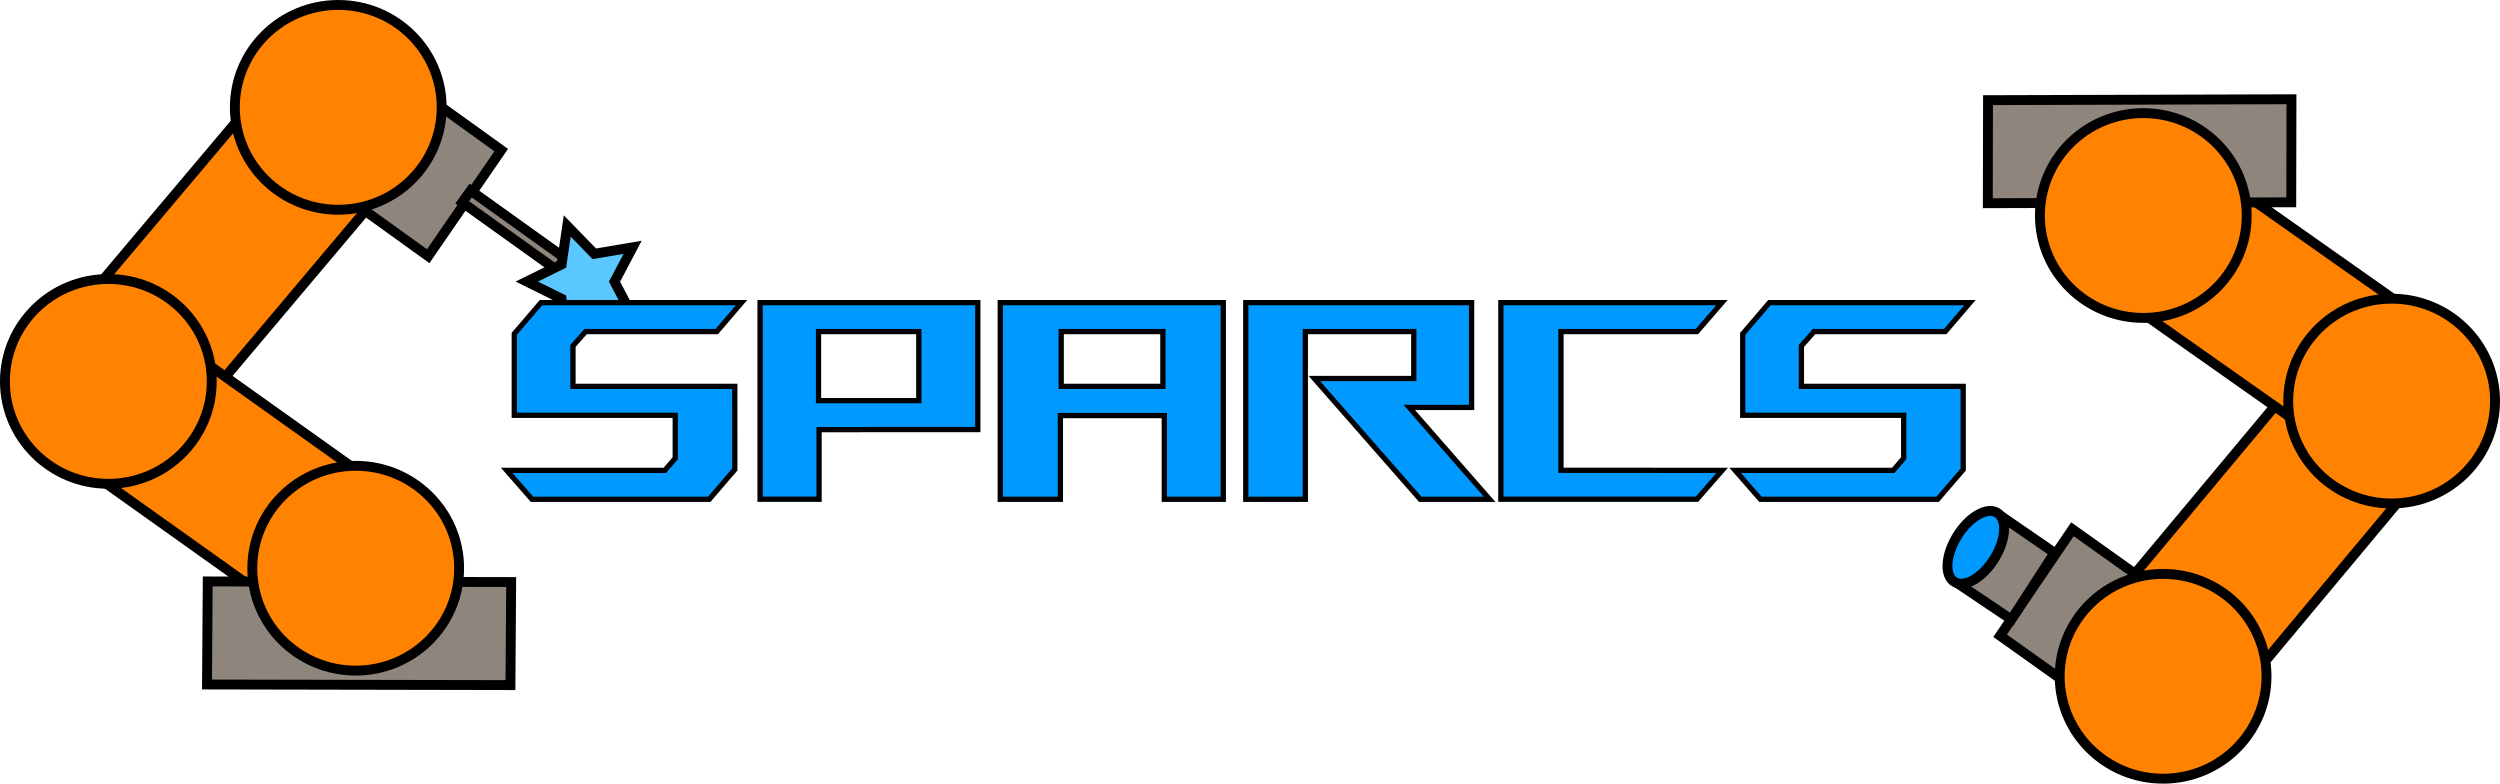 <?xml version="1.0" encoding="UTF-8" standalone="no"?>
<!-- Created with Inkscape (http://www.inkscape.org/) -->

<svg
   width="125.76mm"
   height="39.42mm"
   viewBox="0 0 125.76 39.42"
   version="1.1"
   id="svg5"
   inkscape:version="1.1.2 (b8e25be833, 2022-02-05)"
   sodipodi:docname="spARCS_logo.svg"
   xmlns:inkscape="http://www.inkscape.org/namespaces/inkscape"
   xmlns:sodipodi="http://sodipodi.sourceforge.net/DTD/sodipodi-0.dtd"
   xmlns="http://www.w3.org/2000/svg"
   xmlns:svg="http://www.w3.org/2000/svg">
  <sodipodi:namedview
     id="namedview7"
     pagecolor="#ffffff"
     bordercolor="#666666"
     borderopacity="1.0"
     inkscape:pageshadow="2"
     inkscape:pageopacity="0.0"
     inkscape:pagecheckerboard="0"
     inkscape:document-units="mm"
     showgrid="false"
     inkscape:zoom="2.5620932"
     inkscape:cx="189.29834"
     inkscape:cy="157.29326"
     inkscape:window-width="2560"
     inkscape:window-height="1506"
     inkscape:window-x="-11"
     inkscape:window-y="-11"
     inkscape:window-maximized="1"
     inkscape:current-layer="text5360" />
  <defs
     id="defs2" />
  <g
     inkscape:label="Laag 1"
     inkscape:groupmode="layer"
     id="layer1"
     transform="translate(-19.489,-19.075)">
    <rect
       style="fill:#ff8200;fill-opacity:1;stroke:#000000;stroke-width:0.497;stroke-miterlimit:4;stroke-dasharray:none;stroke-opacity:1"
       id="rect1104"
       width="7.848"
       height="14.148"
       x="40.233"
       y="-2.369"
       transform="rotate(40.143)" />
    <rect
       style="fill:#ff8200;fill-opacity:1;stroke:#000000;stroke-width:0.497;stroke-miterlimit:4;stroke-dasharray:none;stroke-opacity:1"
       id="rect1104-1"
       width="7.848"
       height="14.148"
       x="-20.949"
       y="42.192"
       transform="rotate(-54.548)" />
    <rect
       style="fill:#8e857c;fill-opacity:1;stroke:#000000;stroke-width:0.497;stroke-miterlimit:4;stroke-dasharray:none;stroke-opacity:1"
       id="rect1104-1-6"
       width="6.477"
       height="4.246"
       x="-4.485"
       y="-51.92"
       transform="matrix(-0.567,0.824,-0.812,-0.584,0,0)" />
    <rect
       style="fill:#8e857c;fill-opacity:1;stroke:#000000;stroke-width:0.497;stroke-miterlimit:4;stroke-dasharray:none;stroke-opacity:1"
       id="rect1104-1-6-2"
       width="15.265"
       height="5.184"
       x="-45.541"
       y="-53.447"
       transform="matrix(-1,-0.002,0.007,-1,0,0)" />
    <ellipse
       style="fill:#ff8200;fill-opacity:1;stroke:#000000;stroke-width:0.497;stroke-miterlimit:4;stroke-dasharray:none;stroke-opacity:1"
       id="path846"
       cx="36.505"
       cy="24.475"
       rx="5.202"
       ry="5.151" />
    <ellipse
       style="fill:#ff8200;fill-opacity:1;stroke:#000000;stroke-width:0.497;stroke-miterlimit:4;stroke-dasharray:none;stroke-opacity:1"
       id="path846-1"
       cx="24.939"
       cy="38.261"
       rx="5.202"
       ry="5.151" />
    <ellipse
       style="fill:#ff8200;fill-opacity:1;stroke:#000000;stroke-width:0.497;stroke-miterlimit:4;stroke-dasharray:none;stroke-opacity:1"
       id="path846-1-2"
       cx="37.383"
       cy="47.658"
       rx="5.202"
       ry="5.151" />
    <rect
       style="fill:#8e857c;fill-opacity:1;stroke:#000000;stroke-width:0.497;stroke-miterlimit:4;stroke-dasharray:none;stroke-opacity:1"
       id="rect1777"
       width="6.061"
       height="0.73"
       x="51.781"
       y="-1.819"
       transform="rotate(35.597)"
       inkscape:transform-center-x="-4.7792198"
       inkscape:transform-center-y="-3.379104" />
    <rect
       style="fill:#ff8200;fill-opacity:1;stroke:#000000;stroke-width:0.497;stroke-miterlimit:4;stroke-dasharray:none;stroke-opacity:1"
       id="rect1104-4"
       width="7.848"
       height="14.148"
       x="-135.975"
       y="43.91"
       transform="rotate(-140.149)" />
    <rect
       style="fill:#ff8200;fill-opacity:1;stroke:#000000;stroke-width:0.497;stroke-miterlimit:4;stroke-dasharray:none;stroke-opacity:1"
       id="rect1104-1-61"
       width="7.848"
       height="14.148"
       x="-52.661"
       y="-137.211"
       transform="rotate(125.16)" />
    <rect
       style="fill:#8e857c;fill-opacity:1;stroke:#000000;stroke-width:0.497;stroke-miterlimit:4;stroke-dasharray:none;stroke-opacity:1"
       id="rect1104-1-6-7"
       width="6.477"
       height="4.246"
       x="28.05"
       y="128.021"
       transform="matrix(0.562,-0.827,0.815,0.58,0,0)" />
    <rect
       style="fill:#8e857c;fill-opacity:1;stroke:#000000;stroke-width:0.497;stroke-miterlimit:4;stroke-dasharray:none;stroke-opacity:1"
       id="rect1104-1-6-2-4"
       width="15.265"
       height="5.184"
       x="119.543"
       y="24.472"
       transform="matrix(1,-0.003,-0.002,1,0,0)" />
    <ellipse
       style="fill:#ff8200;fill-opacity:1;stroke:#000000;stroke-width:0.497;stroke-miterlimit:4;stroke-dasharray:none;stroke-opacity:1"
       id="path846-5"
       cx="-128.03"
       cy="-53.749"
       rx="5.202"
       ry="5.151"
       transform="rotate(179.708)" />
    <ellipse
       style="fill:#ff8200;fill-opacity:1;stroke:#000000;stroke-width:0.497;stroke-miterlimit:4;stroke-dasharray:none;stroke-opacity:1"
       id="path846-1-9"
       cx="-139.596"
       cy="-39.963"
       rx="5.202"
       ry="5.151"
       transform="rotate(179.708)" />
    <ellipse
       style="fill:#ff8200;fill-opacity:1;stroke:#000000;stroke-width:0.497;stroke-miterlimit:4;stroke-dasharray:none;stroke-opacity:1"
       id="path846-1-2-3"
       cx="-127.152"
       cy="-30.565"
       rx="5.202"
       ry="5.151"
       transform="rotate(179.708)" />
    <path
       style="fill:#8e857c;fill-opacity:1;stroke:#000000;stroke-width:0.497;stroke-linecap:butt;stroke-linejoin:miter;stroke-miterlimit:4;stroke-dasharray:none;stroke-opacity:1"
       d="m 120.024,44.948 2.814,1.936 -2.169,3.356 -2.762,-1.859"
       id="path2133" />
    <ellipse
       style="fill:#0099ff;fill-opacity:1;stroke:#000000;stroke-width:0.497;stroke-miterlimit:4;stroke-dasharray:none;stroke-opacity:1"
       id="path2018"
       cx="125.571"
       cy="-23.164"
       rx="1.095"
       ry="2.045"
       transform="rotate(31.86)" />
    <path
       sodipodi:type="star"
       style="fill:#5ac8ff;fill-opacity:1;stroke:#000000;stroke-width:1.878;stroke-miterlimit:4;stroke-dasharray:none;stroke-opacity:1"
       id="path2435"
       inkscape:flatsided="false"
       sodipodi:sides="5"
       sodipodi:cx="196.12869"
       sodipodi:cy="133.67976"
       sodipodi:r1="11.1053"
       sodipodi:r2="5.55265"
       sodipodi:arg1="0.62944228"
       sodipodi:arg2="1.2577608"
       inkscape:rounded="0"
       inkscape:randomized="0"
       d="m 205.106,140.217 -7.267,-1.255 -5.154,5.275 -1.052,-7.299 -6.609,-3.271 6.617,-3.256 1.069,-7.297 5.142,5.287 7.27,-1.238 -3.439,6.524 z"
       transform="matrix(0.265,0,0,0.265,-3.045,-2.184)"
       inkscape:transform-center-x="0.15520925"
       inkscape:transform-center-y="-0.59604434" />
    <g
       aria-label="spARCS"
       id="text5360"
       style="font-size:14.131px;line-height:1.25;font-family:'ROG Fonts';-inkscape-font-specification:'ROG Fonts, Normal';stroke-width:0.265">
      <path
         d="m 56.452,42.693 -1.286,1.498 h -8.917 l -1.272,-1.455 h 7.956 l 0.523,-0.608 v -2.162 h -8.097 v -4.098 l 1.342,-1.569 h 10.09 l -1.244,1.455 h -6.599 l -0.636,0.721 v 2.035 h 8.139 z"
         style="fill:#0099ff;stroke:#000000"
         id="path841" />
      <path
         d="m 60.692,40.686 v 3.504 h -2.968 v -9.892 h 10.952 v 6.387 z m -0.028,-4.932 v 3.476 h 5.045 v -3.476 z"
         style="fill:#0099ff;stroke:#000000"
         id="path843" />
      <path
         d="m 81.026,34.299 v 9.892 h -2.968 v -4.211 h -5.228 v 4.211 h -3.024 v -9.892 z m -8.154,1.455 v 2.756 h 5.115 v -2.756 z"
         style="fill:#0099ff;stroke:#000000"
         id="path845" />
      <path
         d="m 94.422,44.191 h -3.49 l -5.327,-6.076 h 5.002 v -2.36 h -5.455 v 8.436 h -2.996 v -9.892 h 11.361 v 5.271 h -3.137 z"
         style="fill:#0099ff;stroke:#000000"
         id="path847" />
      <path
         d="m 106.123,42.735 -1.272,1.455 h -9.863 v -9.892 h 11.121 l -1.258,1.455 h -6.839 v 6.981 z"
         style="fill:#0099ff;stroke:#000000"
         id="path849" />
      <path
         d="m 118.247,42.693 -1.286,1.498 h -8.917 l -1.272,-1.455 h 7.956 l 0.523,-0.608 v -2.162 h -8.097 v -4.098 l 1.342,-1.569 h 10.09 l -1.244,1.455 h -6.599 l -0.636,0.721 v 2.035 h 8.139 z"
         style="fill:#0099ff;stroke:#000000"
         id="path851" />
    </g>
  </g>
</svg>
